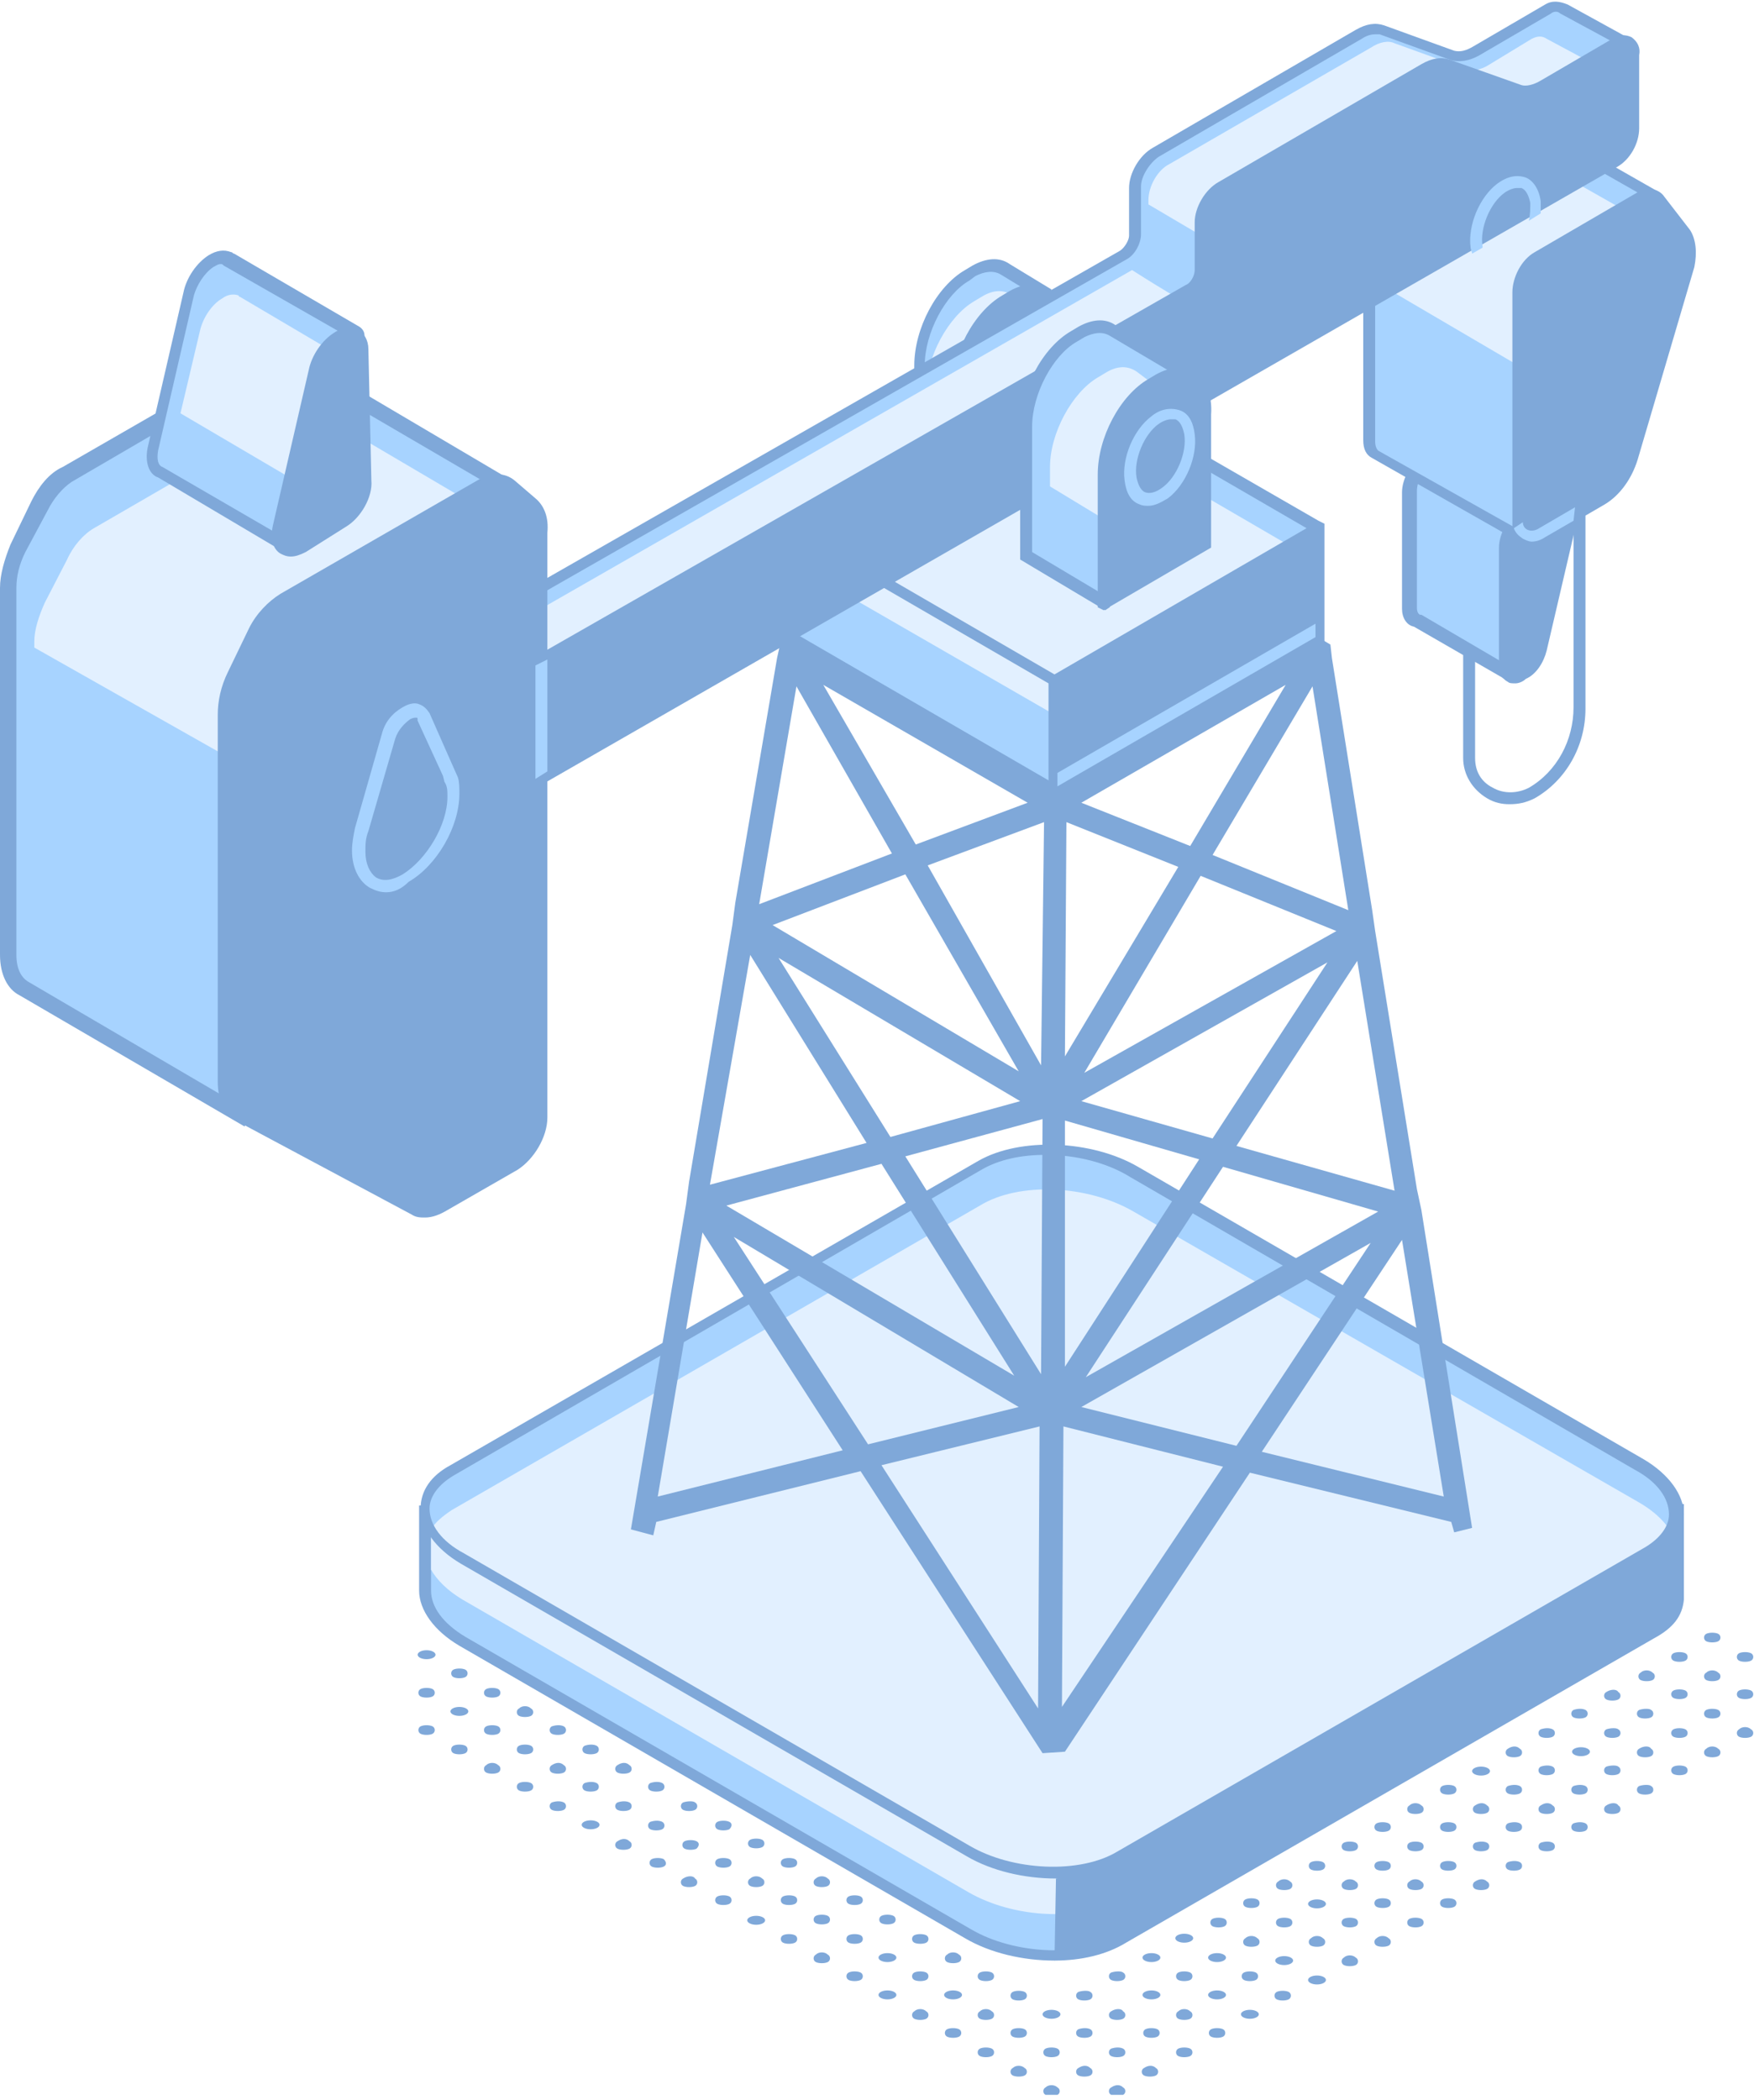 <svg width="300" height="359" viewBox="0 0 300 359" fill="none" xmlns="http://www.w3.org/2000/svg">
<g opacity="0.5" clip-path="url(#clip0_1_6411)">
<path d="M258.164 137.5C256.889 137.5 255.613 137.245 254.338 136.48C251.787 134.949 250.256 132.398 250.256 129.592V92.602H252.297V129.592C252.297 131.888 253.317 133.674 255.358 134.694C257.144 135.714 259.44 135.714 261.481 134.694C266.327 131.888 269.134 126.531 269.134 120.918V60.459H271.174V121.174C271.174 127.551 267.858 133.418 262.501 136.48C260.97 137.245 259.695 137.5 258.164 137.5Z" fill="#0052B4"/>
<path d="M267.857 85.204C267.857 84.949 267.857 84.439 267.601 84.439L252.04 75.51C251.53 75 250.765 75 249.744 75.765L244.387 78.827C242.601 79.847 241.326 82.398 241.326 84.439V104.337C241.326 105.612 241.836 106.378 242.601 106.633L257.652 115.306C257.908 115.561 258.418 115.306 258.673 114.796L267.857 85.204Z" fill="#50A8FF"/>
<path d="M257.653 116.072C257.398 116.072 257.143 116.072 256.888 115.816L241.837 107.143C240.561 106.888 239.796 105.612 239.796 104.082V84.184C239.796 81.888 241.327 79.082 243.367 77.806L248.725 74.745C250 73.98 251.276 73.98 252.041 74.745L267.602 83.674C268.367 84.184 268.622 84.949 268.367 85.714L258.929 115.051C258.673 115.561 258.418 115.816 257.908 116.072C258.163 116.072 257.908 116.072 257.653 116.072ZM251.02 76.02C250.765 76.02 250.255 76.276 250.255 76.276L244.898 79.337C243.367 80.102 242.347 82.398 242.347 83.929V103.827C242.347 104.082 242.347 104.847 242.857 105.102H243.112L257.908 113.776L267.092 84.949L251.786 76.02C251.276 76.276 251.02 76.02 251.02 76.02Z" fill="#0052B4"/>
<path d="M260.46 115.306C258.674 116.327 257.399 115.561 257.399 113.52V93.623C257.399 91.582 258.929 89.031 260.46 88.01L265.817 84.949C267.858 83.674 269.388 85.204 268.878 88.01L263.521 110.969C263.011 112.755 261.99 114.541 260.46 115.306Z" fill="#0052B4"/>
<path d="M259.184 116.837C258.673 116.837 258.163 116.837 257.908 116.582C256.888 116.071 256.378 115.051 256.378 113.52V93.623C256.378 91.326 257.908 88.52 259.949 87.245L265.306 84.184C266.582 83.418 267.857 83.418 268.878 84.184C269.898 84.949 270.408 86.48 269.898 88.265L264.541 111.225C264.031 113.265 262.755 115.306 260.969 116.071C260.459 116.582 259.694 116.837 259.184 116.837ZM267.347 85.714C267.092 85.714 266.837 85.714 266.327 85.969L260.969 89.031C259.439 89.796 258.418 92.092 258.418 93.623V113.52C258.418 114.031 258.673 114.541 258.929 114.796C259.184 115.051 259.694 114.796 260.204 114.541C261.48 113.776 262.5 112.245 262.755 110.969L268.112 88.01C268.367 86.99 268.112 86.225 267.857 85.969C267.602 85.714 267.347 85.714 267.347 85.714Z" fill="#0052B4"/>
<path d="M282.654 33.163L257.909 19.133C257.144 18.622 255.869 18.878 254.848 19.643L237.756 29.592C235.715 30.612 234.185 33.418 234.185 35.714V75.51C234.185 76.531 234.695 77.551 235.205 77.806L260.46 92.092L282.654 33.163Z" fill="#50A8FF"/>
<path d="M261.735 91.072C261.225 92.092 259.95 92.602 258.929 92.092L234.694 78.316C233.674 77.806 233.164 76.786 233.164 75.255V35.459C233.164 32.908 234.95 29.847 236.99 28.572L254.082 18.622C255.358 17.857 256.888 17.602 257.909 18.112L283.419 32.653L261.735 91.072ZM256.888 19.898C256.378 19.898 255.868 20.153 255.358 20.408L238.266 30.357C236.735 31.378 235.205 33.673 235.205 35.714V75.51C235.205 76.275 235.46 76.786 235.715 77.041L260.205 90.816L281.888 33.929L257.654 20.153C257.143 19.898 257.143 19.898 256.888 19.898Z" fill="#0052B4"/>
<path d="M274.491 71.174L285.97 40.561L261.225 26.531C260.46 26.02 259.185 26.276 258.164 27.041L241.072 36.99C239.032 38.01 237.501 40.816 237.501 43.112V49.49L274.491 71.174Z" fill="#C5E2FF"/>
<path d="M289.031 39.286L284.694 33.674C283.674 32.143 281.633 31.888 279.592 33.163L262.501 43.112C260.205 44.388 258.674 47.449 258.674 50V89.796C258.674 91.072 259.184 92.347 260.205 92.857C260.715 93.112 260.97 93.112 261.48 93.112C261.99 93.112 262.756 92.857 263.521 92.602L274.49 86.225C277.041 84.694 279.082 81.888 280.103 78.572L289.796 45.663C290.307 43.112 290.052 40.816 289.031 39.286Z" fill="#0052B4"/>
<path d="M269.388 86.735L263.265 90.306C262.5 90.816 261.735 90.816 261.224 90.561C260.714 90.306 260.459 89.796 260.459 89.286L258.929 90.306C259.184 91.071 259.694 91.582 260.459 92.092C260.969 92.347 261.48 92.602 261.99 92.602C262.755 92.602 263.52 92.347 264.286 91.837L269.133 89.031L269.388 86.735Z" fill="#50A8FF"/>
<path d="M286.735 273.214C286.735 272.959 286.735 272.704 286.735 272.194V258.163H270.153L193.878 214.286C185.969 209.694 174.235 209.184 167.602 213.265L89.286 258.418H72.704V271.429V271.939C72.704 275 74.745 278.061 79.082 280.612L165.561 330.612C173.469 335.204 185.204 335.714 191.837 331.633L282.143 279.592C285.204 277.806 286.48 275.765 286.735 273.214V272.704V273.214Z" fill="#50A8FF"/>
<path d="M180.357 335.204C174.999 335.204 169.387 333.929 165.05 331.378L78.571 281.378C74.234 278.827 71.683 275.255 71.683 271.939V271.429V257.398H89.03L167.091 212.245C173.979 208.163 186.479 208.673 194.387 213.265L270.663 257.143H288.01V272.194C288.01 272.449 288.01 272.959 288.01 273.214V273.469C287.755 276.276 286.224 278.316 282.908 280.102L192.601 332.143C189.285 334.184 184.948 335.204 180.357 335.204ZM73.724 259.439V271.429V271.939C73.724 274.745 75.765 277.551 79.591 279.847L166.071 329.847C173.469 334.184 184.948 334.694 191.326 330.867L281.632 278.827C284.183 277.296 285.459 275.765 285.714 273.725V272.959V272.704V259.694H269.897L193.367 215.561C185.969 211.225 174.489 210.714 168.112 214.541L89.54 259.949H73.724V259.439Z" fill="#0052B4"/>
<path d="M282.142 265.561L191.835 317.602C185.203 321.429 173.213 320.918 165.56 316.582L79.08 266.582C71.172 261.99 70.407 255.357 77.295 251.276L167.601 199.235C174.233 195.408 186.223 195.918 193.876 200.255L280.356 250.255C288.264 254.847 289.029 261.48 282.142 265.561Z" fill="#50A8FF"/>
<path d="M280.356 256.888L193.877 207.143C185.968 202.551 174.234 202.041 167.601 206.122L77.295 258.163C75.764 259.184 74.489 260.204 73.724 261.48V268.367C74.744 270.153 76.53 271.939 79.081 273.469L165.56 323.469C173.468 328.061 185.203 328.571 191.836 324.49L282.142 272.449C289.03 268.367 288.264 261.48 280.356 256.888Z" fill="#C5E2FF"/>
<path d="M180.611 321.173C175.254 321.173 169.642 319.898 165.305 317.347L78.825 267.347C74.489 264.796 71.938 261.224 71.938 257.908C71.938 254.847 73.723 252.296 77.04 250.51L167.346 198.469C174.489 194.388 186.733 194.898 194.642 199.49L281.121 249.49C285.458 252.041 288.009 255.612 288.009 258.929C288.009 261.99 286.223 264.541 282.907 266.327L192.601 318.367C189.285 320.408 184.948 321.173 180.611 321.173ZM178.825 197.449C174.744 197.449 170.917 198.214 167.856 200L77.55 252.296C74.999 253.827 73.468 255.867 73.468 257.908C73.468 260.714 75.509 263.52 79.335 265.561L165.815 315.561C173.213 319.898 184.693 320.408 191.07 316.582L281.376 264.541C283.927 263.01 285.458 260.969 285.458 258.929C285.458 256.122 283.417 253.316 279.591 251.276L193.366 201.276C189.285 198.724 183.927 197.449 178.825 197.449Z" fill="#0052B4"/>
<path d="M180.611 321.173L180.356 335.204L191.836 331.633L286.733 276.531L287.754 260.714L280.356 266.326L186.478 320.153L180.611 321.173Z" fill="#0052B4"/>
<path d="M251.785 261.225L243.112 206.888L242.347 203.317L235.204 159.184L234.694 155.612L227.806 112.5L227.551 110.204L225 108.674L180.357 82.908L135.969 108.674L133.418 110.204L132.908 112.5L125.765 154.337L125.255 158.163L117.857 202.041L117.347 205.868L107.908 261.48L111.734 262.5L112.245 260.204L147.194 251.531L178.316 299.745L182.143 299.49L213.775 251.786L248.214 260.204L248.724 261.99L251.785 261.225ZM246.938 255.868L215.816 248.214L239.796 211.99L246.938 255.868ZM174.234 240.561L148.469 246.939L125.51 211.48L174.234 240.561ZM124.234 206.123L150.765 198.98L173.469 235.204L124.234 206.123ZM154.847 197.704L178.316 191.327L178.061 234.949L154.847 197.704ZM154.847 149.49L174.234 183.163L132.143 158.163L154.847 149.49ZM129.847 154.592L136.224 117.347L152.551 145.919L129.847 154.592ZM228.571 159.184L185.459 183.419L205.357 149.745L228.571 159.184ZM207.398 146.174L224.489 117.347L230.612 155.612L207.398 146.174ZM227.04 164.541L207.398 194.643L184.949 188.266L227.04 164.541ZM182.143 180.612L182.398 140.561L201.53 148.214L182.143 180.612ZM178.061 182.143L158.673 147.959L178.571 140.561L178.061 182.143ZM174.489 188.266L152.296 194.388L133.163 163.776L174.489 188.266ZM182.143 191.582L205.102 198.214L182.143 233.674V191.582ZM209.183 199.49L235.714 207.143L185.714 235.459L209.183 199.49ZM234.438 212.5L211.479 247.194L184.949 240.561L234.438 212.5ZM238.52 203.572L211.479 195.919L232.143 164.286L238.52 203.572ZM203.571 144.643L184.949 137.245L219.898 117.092L203.571 144.643ZM180.357 87.755L221.428 111.48L180.357 135.204L139.285 111.48L180.357 87.755ZM175.765 137.245L156.632 144.388L140.816 117.092L175.765 137.245ZM128.316 163.265L148.214 195.408L121.428 202.551L128.316 163.265ZM112.5 255.868L120.153 210.714L144.132 247.959L112.5 255.868ZM150.765 250.51L177.806 243.878L177.551 292.092L150.765 250.51ZM181.632 291.837L181.887 243.878L209.183 250.766L181.632 291.837Z" fill="#0052B4"/>
<path d="M225.51 90.051L180.357 116.327L135.204 90.051L180.357 64.031L225.51 90.051Z" fill="#50A8FF"/>
<path d="M135.204 90.051V109.184L180.357 135.204V116.327L135.204 90.051Z" fill="#50A8FF"/>
<path d="M225.51 96.174L180.357 122.194L135.204 96.174L180.357 69.898L225.51 96.174Z" fill="#C5E2FF"/>
<path d="M225.51 89.031L180.357 63.01L135.203 89.031L134.183 89.541V90.816V109.694L179.336 135.714L180.357 136.225L181.377 135.714L226.53 109.694V90.816V89.541L225.51 89.031ZM180.357 65.306L223.469 90.306L180.357 115.306L137.244 90.306L180.357 65.306ZM179.336 133.418L136.224 108.418V91.837L179.336 116.837V133.418Z" fill="#0052B4"/>
<path d="M180.866 134.439V132.143L224.999 106.633V108.929L180.866 134.439Z" fill="#50A8FF"/>
<path d="M171.938 46.174C170.408 45.153 168.622 45.153 166.581 46.429L165.306 47.194C160.969 49.745 157.142 56.633 157.142 62.5V84.694L164.03 88.776L178.316 50L171.938 46.174Z" fill="#50A8FF"/>
<path d="M164.796 89.286L164.03 89.796L156.377 85.204V62.5C156.377 56.123 160.204 48.98 165.051 46.174L166.326 45.408C168.622 44.133 170.918 43.878 172.704 45.153L179.847 49.49L164.796 89.286ZM158.163 84.184L163.265 87.245L177.041 50.51L171.173 46.939C169.898 46.174 168.367 46.429 166.836 47.194L165.816 47.959C161.734 50.255 158.163 56.888 158.163 62.5V84.184Z" fill="#0052B4"/>
<path d="M166.836 68.112C166.836 61.99 170.408 54.847 175.254 52.041L173.214 50.51C171.683 49.49 169.897 49.49 167.857 50.765L166.581 51.531C162.244 54.082 158.418 60.969 158.418 66.837V70.153L166.836 75.255V68.112Z" fill="#C5E2FF"/>
<path d="M179.081 49.235C177.296 48.214 175 48.469 172.704 49.745L171.428 50.51C166.581 53.316 162.755 60.459 162.755 66.837V89.286L163.775 89.796L182.143 79.082V56.378C182.398 53.061 181.122 50.255 179.081 49.235Z" fill="#0052B4"/>
<path d="M277.807 7.908C278.062 7.653 278.062 7.143 277.807 7.143L267.348 1.531C266.837 1.021 265.817 1.021 264.797 1.531L252.552 8.418C251.021 9.439 249.49 9.694 248.215 9.184L236.225 4.847C235.205 4.337 233.674 4.592 232.143 5.612L197.45 25.765C195.409 26.786 193.878 29.592 193.878 31.888V40.051C193.878 41.327 192.858 42.857 191.837 43.623L80.868 107.143C79.082 108.163 77.552 110.714 77.552 113.01V125.51C77.552 126.786 78.062 127.806 79.082 127.806L89.286 133.418L93.623 126.276L158.164 83.418L264.797 21.939C266.582 20.919 268.113 18.367 268.113 16.072V13.521L277.807 7.908Z" fill="#50A8FF"/>
<path d="M89.541 134.949L78.571 128.827C77.296 128.572 76.531 127.296 76.531 125.51V113.01C76.531 110.459 78.316 107.653 80.357 106.378L191.582 42.857C192.347 42.347 193.112 41.072 193.112 40.306V32.143C193.112 29.592 194.898 26.531 197.194 25.255L231.888 5.102C233.673 4.082 235.204 3.827 236.735 4.337L248.724 8.674C249.745 8.929 250.765 8.674 252.041 7.908L264.286 0.765C265.561 8.08854e-05 266.837 0.255 268.112 0.765L278.316 6.378C278.827 6.633 279.082 7.143 279.082 7.653C279.082 8.163 278.827 8.674 278.316 8.929L269.133 14.031V16.072C269.133 18.622 267.347 21.429 265.306 22.704L158.929 84.184L94.388 127.041L89.541 134.949ZM235.204 5.867C234.439 5.867 233.673 6.123 232.908 6.633L198.214 26.786C196.684 27.806 195.153 30.102 195.153 31.888V40.051C195.153 41.582 194.133 43.623 192.602 44.388L81.377 107.908C79.847 108.929 78.571 110.969 78.571 112.755V125.255C78.571 125.51 78.571 126.531 79.337 126.531H79.592L89.031 131.633L93.112 125L157.653 82.143L264.286 20.408C265.816 19.388 267.092 17.347 267.092 15.561V12.5L276.276 7.398L266.837 2.296C266.327 1.786 265.561 2.041 265.306 2.296L253.061 9.439C251.275 10.459 249.49 10.714 247.959 10.204L235.969 5.867C235.714 5.867 235.459 5.867 235.204 5.867Z" fill="#0052B4"/>
<path d="M275 12.245L264.54 6.633C263.775 6.123 263.01 6.123 261.989 6.633L254.847 10.97C253.316 11.99 251.785 12.245 250.51 11.735L238.52 7.398C237.5 6.888 235.969 7.143 234.438 8.163L200 28.061C197.959 29.082 196.428 31.888 196.428 34.184V34.949L216.326 46.684C216.326 46.684 205.612 53.061 205.102 53.061C204.847 53.061 199.234 49.745 193.622 46.174L83.163 109.439C81.377 110.459 79.847 113.01 79.847 115.306V118.112L96.683 128.061L160.459 85.714L267.091 24.235C268.877 23.214 270.408 20.663 270.408 18.367V15.816L274.745 13.265C275.255 12.755 275.255 12.245 275 12.245Z" fill="#C5E2FF"/>
<path d="M279.082 6.378C278.062 5.867 276.786 5.867 275.766 6.633L263.521 13.776C262.246 14.541 260.97 14.796 260.205 14.541L247.96 10.204C246.429 9.694 244.899 9.949 243.113 10.97L208.419 31.123C206.123 32.398 204.337 35.459 204.337 38.01V46.174C204.337 47.194 203.572 48.469 202.807 48.725L91.582 112.245C89.286 113.521 87.756 116.327 87.756 118.878V131.378C87.756 132.653 88.266 133.929 89.286 134.439C89.796 134.694 90.052 134.694 90.562 134.694C91.327 134.694 91.837 134.439 92.603 134.184L276.531 28.572C278.827 27.296 280.358 24.49 280.358 21.939V9.439C280.613 8.163 280.103 7.143 279.082 6.378Z" fill="#0052B4"/>
<path d="M263.52 36.48C263.52 35.714 263.52 34.949 263.52 34.439C263.265 32.398 262.245 30.867 260.969 30.357C259.439 29.847 257.908 30.102 256.122 31.378C253.061 33.673 251.02 38.52 251.531 42.347C251.531 42.602 251.786 43.112 251.786 43.367L253.571 42.347V42.092C253.061 39.031 254.847 34.694 257.398 32.908C258.163 32.398 258.929 32.143 259.439 32.143C259.694 32.143 259.949 32.143 260.204 32.143C260.969 32.398 261.48 33.418 261.735 34.694C261.735 35.714 261.735 36.735 261.48 37.755L263.52 36.48Z" fill="#50A8FF"/>
<path d="M190.307 56.378C188.777 55.357 186.991 55.357 184.95 56.633L183.675 57.398C179.338 59.949 175.511 66.837 175.511 72.704V94.898L189.032 103.061L203.318 64.286L190.307 56.378Z" fill="#50A8FF"/>
<path d="M189.797 103.827L189.031 104.337L174.49 95.663V72.959C174.49 66.582 178.317 59.439 183.164 56.633L184.439 55.867C186.735 54.592 189.031 54.337 190.817 55.612L204.848 63.776L189.797 103.827ZM176.531 94.388L188.521 101.531L202.297 64.796L189.797 57.398C188.521 56.633 186.99 56.888 185.46 57.653L184.184 58.418C180.103 60.714 176.531 67.347 176.531 72.959V94.388Z" fill="#0052B4"/>
<path d="M188.011 81.122C188.011 75 191.582 67.857 196.429 65.051L194.388 63.52C192.858 62.5 191.072 62.5 189.031 63.776L187.756 64.541C183.419 67.092 179.592 73.98 179.592 79.847V83.163L188.011 88.265V81.122Z" fill="#C5E2FF"/>
<path d="M204.083 63.52C202.297 62.5 200.001 62.755 197.705 64.031L196.429 64.796C191.583 67.602 187.756 74.745 187.756 81.123V103.827L188.776 104.337L207.144 93.623V70.918C207.399 67.347 206.123 64.796 204.083 63.52Z" fill="#0052B4"/>
<path d="M196.43 86.48C195.92 86.48 195.409 86.48 194.899 86.225C193.369 85.714 192.603 84.184 192.348 82.143C191.838 78.316 193.879 73.469 196.94 71.174C198.471 69.898 200.256 69.643 201.787 70.153C203.317 70.663 204.083 72.194 204.338 74.235C204.848 78.061 202.807 82.908 199.746 85.204C198.471 85.969 197.45 86.48 196.43 86.48ZM200.256 71.684C199.746 71.684 198.981 71.939 198.215 72.449C195.664 74.235 193.879 78.571 194.389 81.633C194.644 82.908 195.154 83.929 195.92 84.184C196.685 84.439 197.705 84.184 198.726 83.418C201.277 81.633 203.062 77.296 202.552 74.235C202.297 72.959 201.787 71.939 201.022 71.684C200.766 71.684 200.511 71.684 200.256 71.684Z" fill="#50A8FF"/>
<path d="M85.969 82.653L49.999 61.48C48.979 60.459 47.193 60.459 45.407 61.48L11.479 81.123C9.693 82.143 7.908 84.184 6.887 86.48L3.316 93.878C2.295 96.174 1.53 98.469 1.53 100.51V163.265C1.53 166.072 2.55 168.112 4.336 169.133L41.326 190.816L45.663 180.357L51.02 177.296C53.571 175.765 55.612 172.449 55.612 169.388V156.378L85.969 82.653Z" fill="#50A8FF"/>
<path d="M41.837 192.602L3.316 170.153C1.276 169.133 0 166.582 0 163.265V100.51C0 98.214 0.765 95.663 1.786 93.112L5.357 85.714C6.633 83.163 8.418 80.867 10.714 79.847L44.388 60.459C46.684 59.184 48.98 59.184 50.765 60.459L87.5 82.143L56.633 156.633V169.388C56.633 172.704 54.337 176.786 51.531 178.316L46.429 181.123L41.837 192.602ZM47.959 62.245C47.194 62.245 46.429 62.5 45.918 62.755L12.245 82.398C10.714 83.418 9.184 85.204 8.163 87.245L4.337 94.388C3.316 96.429 2.806 98.469 2.806 100.51V163.265C2.806 165.561 3.571 167.092 4.847 167.857L40.561 188.776L44.388 179.337L50.255 176.021C52.296 174.745 54.082 171.684 54.082 169.388V155.867L84.184 83.163L49.235 62.755C48.724 62.245 48.469 62.245 47.959 62.245Z" fill="#0052B4"/>
<path d="M68.112 145.918L90.561 91.837L54.592 70.663C53.571 69.643 51.785 69.643 50 70.663L16.071 90.306C14.285 91.327 12.5 93.367 11.479 95.663L7.653 103.061C6.632 105.357 5.867 107.653 5.867 109.694V110.714L68.112 145.918Z" fill="#C5E2FF"/>
<path d="M91.581 85.204L88.01 82.143C86.479 80.868 84.183 80.612 81.632 82.143L47.959 101.531C45.918 102.806 43.877 104.847 42.601 107.398L39.03 114.796C37.755 117.347 37.244 119.898 37.244 122.194V184.949C37.244 188.265 38.52 190.816 40.816 191.837L70.408 207.653C71.173 208.163 71.938 208.163 72.704 208.163C73.979 208.163 75.254 207.653 76.53 206.888L88.52 200C91.326 198.214 93.622 194.388 93.622 191.072V91.072C93.877 88.52 93.112 86.48 91.581 85.204Z" fill="#0052B4"/>
<path d="M93.623 131.888L91.582 133.163V113.776L93.623 112.755V131.888Z" fill="#50A8FF"/>
<path d="M66.071 152.551C65.05 152.551 64.285 152.296 63.265 151.786C61.479 150.765 60.203 148.47 60.203 145.408C60.203 144.133 60.459 142.857 60.714 141.582L65.305 125.51C65.816 123.47 67.091 121.939 68.877 120.918C70.153 120.153 71.173 120.153 71.683 120.408C72.448 120.663 72.959 121.174 73.469 121.939L77.295 130.612L78.316 132.908C78.571 133.674 78.571 134.694 78.571 135.714C78.571 141.327 74.744 147.959 69.897 150.765C68.622 152.041 67.346 152.551 66.071 152.551ZM71.173 122.704C70.918 122.704 70.663 122.704 70.153 122.959C69.132 123.725 68.112 124.745 67.602 126.276L63.01 142.092C62.499 143.367 62.499 144.388 62.499 145.663C62.499 147.704 63.265 149.235 64.285 150C65.561 150.765 67.091 150.51 68.877 149.49C72.959 146.939 76.53 141.072 76.53 136.225C76.53 135.204 76.53 134.439 76.02 133.674L75.765 132.653L71.428 123.214C71.428 122.704 71.428 122.704 71.173 122.704Z" fill="#50A8FF"/>
<path d="M60.713 57.908C60.713 57.653 60.713 57.143 60.458 57.143L39.03 44.643C39.03 44.643 38.775 44.643 38.775 44.388C38.009 44.133 36.989 44.133 35.968 44.898C34.183 45.918 32.652 48.214 32.142 50.51L26.02 77.041C25.509 79.082 26.275 80.612 27.295 81.123L47.958 93.367C48.468 93.623 48.979 93.367 48.979 92.857L60.713 57.908Z" fill="#50A8FF"/>
<path d="M48.469 94.133C48.214 94.133 47.959 94.133 47.703 93.878L27.04 81.633C25.51 81.123 24.744 79.082 25.255 76.531L31.377 50C31.887 47.449 33.673 44.898 35.714 43.623C36.989 42.857 38.265 42.602 39.54 43.112C39.795 43.112 39.795 43.367 40.05 43.367L61.479 55.867C62.244 56.378 62.499 57.143 62.244 57.908L50.765 92.602C50.51 93.112 50.255 93.623 49.744 93.623C48.724 94.133 48.469 94.133 48.469 94.133ZM37.755 45.153C37.244 45.153 36.989 45.408 36.479 45.663C34.948 46.684 33.673 48.725 33.163 50.51L27.04 77.041C26.785 78.572 27.04 79.592 27.805 79.847L48.469 91.837L59.693 57.653L38.265 45.408C38.01 45.153 38.01 45.153 37.755 45.153Z" fill="#0052B4"/>
<path d="M41.071 50.765C41.071 50.765 40.816 50.765 40.816 50.51C40.05 50.255 39.03 50.255 38.01 51.02C36.224 52.041 34.693 54.337 34.183 56.633L30.867 70.663L55.612 85.204L62.499 64.031C62.499 63.776 62.499 63.265 62.244 63.265L41.071 50.765Z" fill="#C5E2FF"/>
<path d="M63.009 59.694C63.009 58.163 62.244 56.888 61.223 56.378C60.203 55.867 58.672 55.867 57.142 56.888C55.101 58.163 53.315 60.715 52.805 63.266L46.683 89.796C46.172 92.092 46.683 93.878 47.958 94.643C48.468 94.898 48.978 95.153 49.744 95.153C50.509 95.153 51.274 94.898 52.295 94.388L59.183 90.051C61.734 88.521 63.774 84.949 63.519 82.143L63.009 59.694Z" fill="#0052B4"/>
<path d="M225.255 339.286C226.101 339.286 226.786 338.943 226.786 338.52C226.786 338.098 226.101 337.755 225.255 337.755C224.41 337.755 223.725 338.098 223.725 338.52C223.725 338.943 224.41 339.286 225.255 339.286Z" fill="#0052B4"/>
<path d="M219.643 335.97C220.488 335.97 221.173 335.627 221.173 335.204C221.173 334.782 220.488 334.439 219.643 334.439C218.798 334.439 218.112 334.782 218.112 335.204C218.112 335.627 218.798 335.97 219.643 335.97Z" fill="#0052B4"/>
<path d="M213.01 331.378C212.499 331.633 212.499 332.398 213.01 332.653C213.52 332.908 214.54 332.908 215.05 332.653C215.561 332.398 215.561 331.633 215.05 331.378C214.54 330.867 213.52 330.867 213.01 331.378Z" fill="#0052B4"/>
<path d="M207.399 328.061C206.888 328.316 206.888 329.082 207.399 329.337C207.909 329.592 208.929 329.592 209.439 329.337C209.95 329.082 209.95 328.316 209.439 328.061C208.929 327.806 207.909 327.806 207.399 328.061Z" fill="#0052B4"/>
<path d="M229.847 334.694C229.337 334.949 229.337 335.714 229.847 335.97C230.357 336.225 231.378 336.225 231.888 335.97C232.398 335.714 232.398 334.949 231.888 334.694C231.378 334.184 230.357 334.184 229.847 334.694Z" fill="#0052B4"/>
<path d="M224.235 331.378C223.724 331.633 223.724 332.398 224.235 332.653C224.745 332.908 225.765 332.908 226.276 332.653C226.786 332.398 226.786 331.633 226.276 331.378C225.765 330.867 224.745 330.867 224.235 331.378Z" fill="#0052B4"/>
<path d="M218.622 328.061C218.112 328.316 218.112 329.082 218.622 329.337C219.132 329.592 220.153 329.592 220.663 329.337C221.173 329.082 221.173 328.316 220.663 328.061C220.153 327.806 219.132 327.806 218.622 328.061Z" fill="#0052B4"/>
<path d="M213.01 324.745C212.499 325 212.499 325.766 213.01 326.021C213.52 326.276 214.54 326.276 215.05 326.021C215.561 325.766 215.561 325 215.05 324.745C214.54 324.49 213.52 324.49 213.01 324.745Z" fill="#0052B4"/>
<path d="M235.46 331.378C234.95 331.633 234.95 332.398 235.46 332.653C235.97 332.908 236.99 332.908 237.501 332.653C238.011 332.398 238.011 331.633 237.501 331.378C236.99 330.867 235.97 330.867 235.46 331.378Z" fill="#0052B4"/>
<path d="M229.847 328.061C229.337 328.316 229.337 329.082 229.847 329.337C230.357 329.592 231.378 329.592 231.888 329.337C232.398 329.082 232.398 328.316 231.888 328.061C231.378 327.806 230.357 327.806 229.847 328.061Z" fill="#0052B4"/>
<path d="M225.255 326.276C226.101 326.276 226.786 325.933 226.786 325.51C226.786 325.088 226.101 324.745 225.255 324.745C224.41 324.745 223.725 325.088 223.725 325.51C223.725 325.933 224.41 326.276 225.255 326.276Z" fill="#0052B4"/>
<path d="M218.622 321.684C218.112 321.939 218.112 322.704 218.622 322.959C219.132 323.214 220.153 323.214 220.663 322.959C221.173 322.704 221.173 321.939 220.663 321.684C220.153 321.174 219.132 321.174 218.622 321.684Z" fill="#0052B4"/>
<path d="M241.071 328.061C240.561 328.316 240.561 329.082 241.071 329.337C241.581 329.592 242.601 329.592 243.112 329.337C243.622 329.082 243.622 328.316 243.112 328.061C242.601 327.806 241.581 327.806 241.071 328.061Z" fill="#0052B4"/>
<path d="M235.46 324.745C234.95 325 234.95 325.766 235.46 326.021C235.97 326.276 236.99 326.276 237.501 326.021C238.011 325.766 238.011 325 237.501 324.745C236.99 324.49 235.97 324.49 235.46 324.745Z" fill="#0052B4"/>
<path d="M229.847 321.684C229.337 321.939 229.337 322.704 229.847 322.959C230.357 323.214 231.378 323.214 231.888 322.959C232.398 322.704 232.398 321.939 231.888 321.684C231.378 321.174 230.357 321.174 229.847 321.684Z" fill="#0052B4"/>
<path d="M224.235 318.368C223.724 318.623 223.724 319.388 224.235 319.643C224.745 319.898 225.765 319.898 226.276 319.643C226.786 319.388 226.786 318.623 226.276 318.368C225.765 318.112 224.745 318.112 224.235 318.368Z" fill="#0052B4"/>
<path d="M246.683 324.745C246.173 325 246.173 325.766 246.683 326.021C247.194 326.276 248.214 326.276 248.724 326.021C249.234 325.766 249.234 325 248.724 324.745C248.214 324.49 247.194 324.49 246.683 324.745Z" fill="#0052B4"/>
<path d="M241.071 321.684C240.561 321.939 240.561 322.704 241.071 322.959C241.581 323.214 242.601 323.214 243.112 322.959C243.622 322.704 243.622 321.939 243.112 321.684C242.601 321.174 241.581 321.174 241.071 321.684Z" fill="#0052B4"/>
<path d="M235.46 318.368C234.95 318.623 234.95 319.388 235.46 319.643C235.97 319.898 236.99 319.898 237.501 319.643C238.011 319.388 238.011 318.623 237.501 318.368C236.99 318.112 235.97 318.112 235.46 318.368Z" fill="#0052B4"/>
<path d="M229.847 315.051C229.337 315.306 229.337 316.072 229.847 316.327C230.357 316.582 231.378 316.582 231.888 316.327C232.398 316.072 232.398 315.306 231.888 315.051C231.378 314.796 230.357 314.796 229.847 315.051Z" fill="#0052B4"/>
<path d="M252.296 321.684C251.786 321.939 251.786 322.704 252.296 322.959C252.806 323.214 253.827 323.214 254.337 322.959C254.847 322.704 254.847 321.939 254.337 321.684C253.827 321.174 253.061 321.174 252.296 321.684Z" fill="#0052B4"/>
<path d="M246.683 318.368C246.173 318.623 246.173 319.388 246.683 319.643C247.194 319.898 248.214 319.898 248.724 319.643C249.234 319.388 249.234 318.623 248.724 318.368C248.214 318.112 247.194 318.112 246.683 318.368Z" fill="#0052B4"/>
<path d="M241.071 315.051C240.561 315.306 240.561 316.072 241.071 316.327C241.581 316.582 242.601 316.582 243.112 316.327C243.622 316.072 243.622 315.306 243.112 315.051C242.601 314.796 241.581 314.796 241.071 315.051Z" fill="#0052B4"/>
<path d="M235.46 311.735C234.95 311.99 234.95 312.755 235.46 313.01C235.97 313.265 236.99 313.265 237.501 313.01C238.011 312.755 238.011 311.99 237.501 311.735C236.99 311.48 235.97 311.48 235.46 311.735Z" fill="#0052B4"/>
<path d="M257.908 318.368C257.398 318.623 257.398 319.388 257.908 319.643C258.419 319.898 259.439 319.898 259.949 319.643C260.459 319.388 260.459 318.623 259.949 318.368C259.439 318.112 258.674 318.112 257.908 318.368Z" fill="#0052B4"/>
<path d="M252.296 315.051C251.786 315.306 251.786 316.072 252.296 316.327C252.806 316.582 253.827 316.582 254.337 316.327C254.847 316.072 254.847 315.306 254.337 315.051C253.827 314.796 253.061 314.796 252.296 315.051Z" fill="#0052B4"/>
<path d="M246.683 311.735C246.173 311.99 246.173 312.755 246.683 313.01C247.194 313.265 248.214 313.265 248.724 313.01C249.234 312.755 249.234 311.99 248.724 311.735C248.214 311.48 247.194 311.48 246.683 311.735Z" fill="#0052B4"/>
<path d="M241.071 308.674C240.561 308.929 240.561 309.694 241.071 309.949C241.581 310.204 242.601 310.204 243.112 309.949C243.622 309.694 243.622 308.929 243.112 308.674C242.601 308.163 241.581 308.163 241.071 308.674Z" fill="#0052B4"/>
<path d="M263.521 315.051C263.011 315.306 263.011 316.072 263.521 316.327C264.031 316.582 265.052 316.582 265.562 316.327C266.072 316.072 266.072 315.306 265.562 315.051C265.052 314.796 264.286 314.796 263.521 315.051Z" fill="#0052B4"/>
<path d="M257.908 311.735C257.398 311.99 257.398 312.755 257.908 313.01C258.419 313.265 259.439 313.265 259.949 313.01C260.459 312.755 260.459 311.99 259.949 311.735C259.439 311.48 258.674 311.48 257.908 311.735Z" fill="#0052B4"/>
<path d="M252.296 308.674C251.786 308.929 251.786 309.694 252.296 309.949C252.806 310.204 253.827 310.204 254.337 309.949C254.847 309.694 254.847 308.929 254.337 308.674C253.827 308.163 253.061 308.163 252.296 308.674Z" fill="#0052B4"/>
<path d="M246.683 305.357C246.173 305.612 246.173 306.378 246.683 306.633C247.194 306.888 248.214 306.888 248.724 306.633C249.234 306.378 249.234 305.612 248.724 305.357C248.214 305.102 247.194 305.102 246.683 305.357Z" fill="#0052B4"/>
<path d="M269.132 311.735C268.622 311.99 268.622 312.755 269.132 313.01C269.642 313.265 270.663 313.265 271.173 313.01C271.683 312.755 271.683 311.99 271.173 311.735C270.663 311.48 269.897 311.48 269.132 311.735Z" fill="#0052B4"/>
<path d="M263.521 308.674C263.011 308.929 263.011 309.694 263.521 309.949C264.031 310.204 265.052 310.204 265.562 309.949C266.072 309.694 266.072 308.929 265.562 308.674C265.052 308.163 264.286 308.163 263.521 308.674Z" fill="#0052B4"/>
<path d="M257.908 305.357C257.398 305.612 257.398 306.378 257.908 306.633C258.419 306.888 259.439 306.888 259.949 306.633C260.459 306.378 260.459 305.612 259.949 305.357C259.439 305.102 258.674 305.102 257.908 305.357Z" fill="#0052B4"/>
<path d="M253.317 303.572C254.162 303.572 254.847 303.229 254.847 302.806C254.847 302.384 254.162 302.041 253.317 302.041C252.471 302.041 251.786 302.384 251.786 302.806C251.786 303.229 252.471 303.572 253.317 303.572Z" fill="#0052B4"/>
<path d="M274.745 308.674C274.234 308.929 274.234 309.694 274.745 309.949C275.255 310.204 276.275 310.204 276.785 309.949C277.296 309.694 277.296 308.929 276.785 308.674C276.53 308.163 275.51 308.163 274.745 308.674Z" fill="#0052B4"/>
<path d="M269.132 305.357C268.622 305.612 268.622 306.378 269.132 306.633C269.642 306.888 270.663 306.888 271.173 306.633C271.683 306.378 271.683 305.612 271.173 305.357C270.663 305.102 269.897 305.102 269.132 305.357Z" fill="#0052B4"/>
<path d="M263.521 302.041C263.011 302.296 263.011 303.061 263.521 303.316C264.031 303.572 265.052 303.572 265.562 303.316C266.072 303.061 266.072 302.296 265.562 302.041C265.052 301.786 264.286 301.786 263.521 302.041Z" fill="#0052B4"/>
<path d="M257.908 298.98C257.398 299.235 257.398 300 257.908 300.255C258.419 300.51 259.439 300.51 259.949 300.255C260.459 300 260.459 299.235 259.949 298.98C259.439 298.469 258.674 298.469 257.908 298.98Z" fill="#0052B4"/>
<path d="M280.357 305.357C279.847 305.612 279.847 306.378 280.357 306.633C280.867 306.888 281.888 306.888 282.398 306.633C282.908 306.378 282.908 305.612 282.398 305.357C282.143 305.102 281.122 305.102 280.357 305.357Z" fill="#0052B4"/>
<path d="M274.745 302.041C274.234 302.296 274.234 303.061 274.745 303.316C275.255 303.572 276.275 303.572 276.785 303.316C277.296 303.061 277.296 302.296 276.785 302.041C276.53 301.786 275.51 301.786 274.745 302.041Z" fill="#0052B4"/>
<path d="M270.409 300.255C271.254 300.255 271.939 299.913 271.939 299.49C271.939 299.067 271.254 298.725 270.409 298.725C269.563 298.725 268.878 299.067 268.878 299.49C268.878 299.913 269.563 300.255 270.409 300.255Z" fill="#0052B4"/>
<path d="M263.521 295.663C263.011 295.919 263.011 296.684 263.521 296.939C264.031 297.194 265.052 297.194 265.562 296.939C266.072 296.684 266.072 295.919 265.562 295.663C265.052 295.408 264.286 295.408 263.521 295.663Z" fill="#0052B4"/>
<path d="M286.224 302.041C285.714 302.296 285.714 303.061 286.224 303.316C286.734 303.572 287.755 303.572 288.265 303.316C288.775 303.061 288.775 302.296 288.265 302.041C287.755 301.786 286.734 301.786 286.224 302.041Z" fill="#0052B4"/>
<path d="M280.357 298.98C279.847 299.235 279.847 300 280.357 300.255C280.867 300.51 281.888 300.51 282.398 300.255C282.908 300 282.908 299.235 282.398 298.98C282.143 298.469 281.122 298.469 280.357 298.98Z" fill="#0052B4"/>
<path d="M274.745 295.663C274.234 295.919 274.234 296.684 274.745 296.939C275.255 297.194 276.275 297.194 276.785 296.939C277.296 296.684 277.296 295.919 276.785 295.663C276.53 295.408 275.51 295.408 274.745 295.663Z" fill="#0052B4"/>
<path d="M269.132 292.347C268.622 292.602 268.622 293.367 269.132 293.623C269.642 293.878 270.663 293.878 271.173 293.623C271.683 293.367 271.683 292.602 271.173 292.347C270.663 292.092 269.897 292.092 269.132 292.347Z" fill="#0052B4"/>
<path d="M291.837 298.98C291.327 299.235 291.327 300 291.837 300.255C292.347 300.51 293.367 300.51 293.878 300.255C294.388 300 294.388 299.235 293.878 298.98C293.367 298.469 292.347 298.469 291.837 298.98Z" fill="#0052B4"/>
<path d="M286.224 295.663C285.714 295.919 285.714 296.684 286.224 296.939C286.734 297.194 287.755 297.194 288.265 296.939C288.775 296.684 288.775 295.919 288.265 295.663C287.755 295.408 286.734 295.408 286.224 295.663Z" fill="#0052B4"/>
<path d="M280.357 292.347C279.847 292.602 279.847 293.367 280.357 293.623C280.867 293.878 281.888 293.878 282.398 293.623C282.908 293.367 282.908 292.602 282.398 292.347C282.143 292.092 281.122 292.092 280.357 292.347Z" fill="#0052B4"/>
<path d="M274.745 289.286C274.234 289.541 274.234 290.306 274.745 290.561C275.255 290.816 276.275 290.816 276.785 290.561C277.296 290.306 277.296 289.541 276.785 289.286C276.53 288.776 275.51 288.776 274.745 289.286Z" fill="#0052B4"/>
<path d="M297.449 295.663C296.939 295.918 296.939 296.684 297.449 296.939C297.96 297.194 298.98 297.194 299.49 296.939C300 296.684 300 295.918 299.49 295.663C298.98 295.153 297.96 295.153 297.449 295.663Z" fill="#0052B4"/>
<path d="M291.837 292.347C291.327 292.602 291.327 293.367 291.837 293.623C292.347 293.878 293.367 293.878 293.878 293.623C294.388 293.367 294.388 292.602 293.878 292.347C293.367 292.092 292.347 292.092 291.837 292.347Z" fill="#0052B4"/>
<path d="M286.224 289.031C285.714 289.286 285.714 290.051 286.224 290.306C286.734 290.561 287.755 290.561 288.265 290.306C288.775 290.051 288.775 289.286 288.265 289.031C287.755 288.776 286.734 288.776 286.224 289.031Z" fill="#0052B4"/>
<path d="M280.612 285.97C280.101 286.225 280.101 286.99 280.612 287.245C281.122 287.5 282.142 287.5 282.652 287.245C283.163 286.99 283.163 286.225 282.652 285.97C282.142 285.459 281.122 285.459 280.612 285.97Z" fill="#0052B4"/>
<path d="M297.449 289.031C296.939 289.286 296.939 290.051 297.449 290.306C297.96 290.561 298.98 290.561 299.49 290.306C300 290.051 300 289.286 299.49 289.031C298.98 288.776 297.96 288.776 297.449 289.031Z" fill="#0052B4"/>
<path d="M291.837 285.97C291.327 286.225 291.327 286.99 291.837 287.245C292.347 287.5 293.367 287.5 293.878 287.245C294.388 286.99 294.388 286.225 293.878 285.97C293.367 285.459 292.347 285.459 291.837 285.97Z" fill="#0052B4"/>
<path d="M286.224 282.653C285.714 282.908 285.714 283.674 286.224 283.929C286.734 284.184 287.755 284.184 288.265 283.929C288.775 283.674 288.775 282.908 288.265 282.653C287.755 282.398 286.734 282.398 286.224 282.653Z" fill="#0052B4"/>
<path d="M297.449 282.653C296.939 282.908 296.939 283.674 297.449 283.929C297.96 284.184 298.98 284.184 299.49 283.929C300 283.674 300 282.908 299.49 282.653C298.98 282.398 297.96 282.398 297.449 282.653Z" fill="#0052B4"/>
<path d="M291.837 279.337C291.327 279.592 291.327 280.357 291.837 280.612C292.347 280.867 293.367 280.867 293.878 280.612C294.388 280.357 294.388 279.592 293.878 279.337C293.367 279.082 292.347 279.082 291.837 279.337Z" fill="#0052B4"/>
<path d="M178.827 356.888C178.317 357.143 178.317 357.908 178.827 358.163C179.337 358.418 180.357 358.418 180.868 358.163C181.378 357.908 181.378 357.143 180.868 356.888C180.357 356.378 179.337 356.378 178.827 356.888Z" fill="#0052B4"/>
<path d="M173.214 353.572C172.704 353.827 172.704 354.592 173.214 354.847C173.725 355.102 174.745 355.102 175.255 354.847C175.765 354.592 175.765 353.827 175.255 353.572C174.745 353.061 173.725 353.061 173.214 353.572Z" fill="#0052B4"/>
<path d="M167.602 350.255C167.092 350.51 167.092 351.276 167.602 351.531C168.112 351.786 169.132 351.786 169.643 351.531C170.153 351.276 170.153 350.51 169.643 350.255C169.132 350 168.112 350 167.602 350.255Z" fill="#0052B4"/>
<path d="M161.989 346.939C161.479 347.194 161.479 347.959 161.989 348.214C162.499 348.47 163.52 348.47 164.03 348.214C164.54 347.959 164.54 347.194 164.03 346.939C163.52 346.684 162.499 346.684 161.989 346.939Z" fill="#0052B4"/>
<path d="M156.378 343.878C155.868 344.133 155.868 344.898 156.378 345.153C156.888 345.408 157.909 345.408 158.419 345.153C158.929 344.898 158.929 344.133 158.419 343.878C157.909 343.367 156.888 343.367 156.378 343.878Z" fill="#0052B4"/>
<path d="M151.786 341.837C152.632 341.837 153.317 341.494 153.317 341.072C153.317 340.649 152.632 340.306 151.786 340.306C150.941 340.306 150.256 340.649 150.256 341.072C150.256 341.494 150.941 341.837 151.786 341.837Z" fill="#0052B4"/>
<path d="M145.153 337.245C144.643 337.5 144.643 338.265 145.153 338.52C145.663 338.776 146.684 338.776 147.194 338.52C147.704 338.265 147.704 337.5 147.194 337.245C146.684 336.99 145.663 336.99 145.153 337.245Z" fill="#0052B4"/>
<path d="M139.541 334.184C139.03 334.439 139.03 335.204 139.541 335.459C140.051 335.714 141.071 335.714 141.581 335.459C142.092 335.204 142.092 334.439 141.581 334.184C141.071 333.674 140.051 333.674 139.541 334.184Z" fill="#0052B4"/>
<path d="M133.928 330.867C133.418 331.122 133.418 331.888 133.928 332.143C134.438 332.398 135.459 332.398 135.969 332.143C136.479 331.888 136.479 331.122 135.969 330.867C135.459 330.612 134.438 330.612 133.928 330.867Z" fill="#0052B4"/>
<path d="M129.336 329.082C130.181 329.082 130.867 328.739 130.867 328.316C130.867 327.894 130.181 327.551 129.336 327.551C128.491 327.551 127.806 327.894 127.806 328.316C127.806 328.739 128.491 329.082 129.336 329.082Z" fill="#0052B4"/>
<path d="M122.704 324.235C122.194 324.49 122.194 325.255 122.704 325.51C123.215 325.765 124.235 325.765 124.745 325.51C125.255 325.255 125.255 324.49 124.745 324.235C124.235 323.98 123.215 323.98 122.704 324.235Z" fill="#0052B4"/>
<path d="M116.837 321.173C116.327 321.429 116.327 322.194 116.837 322.449C117.348 322.704 118.368 322.704 118.878 322.449C119.388 322.194 119.388 321.429 118.878 321.173C118.623 320.663 117.603 320.663 116.837 321.173Z" fill="#0052B4"/>
<path d="M190.05 356.888C189.54 357.143 189.54 357.908 190.05 358.163C190.561 358.418 191.581 358.418 192.091 358.163C192.601 357.908 192.601 357.143 192.091 356.888C191.581 356.378 190.816 356.378 190.05 356.888Z" fill="#0052B4"/>
<path d="M184.439 353.572C183.929 353.827 183.929 354.592 184.439 354.847C184.95 355.102 185.97 355.102 186.48 354.847C186.99 354.592 186.99 353.827 186.48 353.572C185.97 353.061 185.205 353.061 184.439 353.572Z" fill="#0052B4"/>
<path d="M178.827 350.255C178.317 350.51 178.317 351.276 178.827 351.531C179.337 351.786 180.357 351.786 180.868 351.531C181.378 351.276 181.378 350.51 180.868 350.255C180.357 350 179.337 350 178.827 350.255Z" fill="#0052B4"/>
<path d="M173.214 346.939C172.704 347.194 172.704 347.959 173.214 348.214C173.725 348.47 174.745 348.47 175.255 348.214C175.765 347.959 175.765 347.194 175.255 346.939C174.745 346.684 173.725 346.684 173.214 346.939Z" fill="#0052B4"/>
<path d="M167.602 343.878C167.092 344.133 167.092 344.898 167.602 345.153C168.112 345.408 169.132 345.408 169.643 345.153C170.153 344.898 170.153 344.133 169.643 343.878C169.132 343.367 168.112 343.367 167.602 343.878Z" fill="#0052B4"/>
<path d="M163.01 341.837C163.855 341.837 164.541 341.494 164.541 341.072C164.541 340.649 163.855 340.306 163.01 340.306C162.165 340.306 161.479 340.649 161.479 341.072C161.479 341.494 162.165 341.837 163.01 341.837Z" fill="#0052B4"/>
<path d="M156.378 337.245C155.868 337.5 155.868 338.265 156.378 338.52C156.888 338.776 157.909 338.776 158.419 338.52C158.929 338.265 158.929 337.5 158.419 337.245C157.909 336.99 156.888 336.99 156.378 337.245Z" fill="#0052B4"/>
<path d="M151.786 335.459C152.632 335.459 153.317 335.117 153.317 334.694C153.317 334.271 152.632 333.929 151.786 333.929C150.941 333.929 150.256 334.271 150.256 334.694C150.256 335.117 150.941 335.459 151.786 335.459Z" fill="#0052B4"/>
<path d="M145.153 330.867C144.643 331.122 144.643 331.888 145.153 332.143C145.663 332.398 146.684 332.398 147.194 332.143C147.704 331.888 147.704 331.122 147.194 330.867C146.684 330.612 145.663 330.612 145.153 330.867Z" fill="#0052B4"/>
<path d="M139.541 327.551C139.03 327.806 139.03 328.572 139.541 328.827C140.051 329.082 141.071 329.082 141.581 328.827C142.092 328.572 142.092 327.806 141.581 327.551C141.071 327.296 140.051 327.296 139.541 327.551Z" fill="#0052B4"/>
<path d="M133.928 324.235C133.418 324.49 133.418 325.255 133.928 325.51C134.438 325.765 135.459 325.765 135.969 325.51C136.479 325.255 136.479 324.49 135.969 324.235C135.459 323.98 134.438 323.98 133.928 324.235Z" fill="#0052B4"/>
<path d="M128.317 321.173C127.807 321.429 127.807 322.194 128.317 322.449C128.827 322.704 129.848 322.704 130.358 322.449C130.868 322.194 130.868 321.429 130.358 321.173C129.848 320.663 128.827 320.663 128.317 321.173Z" fill="#0052B4"/>
<path d="M122.704 317.857C122.194 318.112 122.194 318.878 122.704 319.133C123.215 319.388 124.235 319.388 124.745 319.133C125.255 318.878 125.255 318.112 124.745 317.857C124.235 317.602 123.215 317.602 122.704 317.857Z" fill="#0052B4"/>
<path d="M195.663 353.572C195.153 353.827 195.153 354.592 195.663 354.847C196.173 355.102 197.194 355.102 197.704 354.847C198.214 354.592 198.214 353.827 197.704 353.572C197.194 353.061 196.428 353.061 195.663 353.572Z" fill="#0052B4"/>
<path d="M190.05 350.255C189.54 350.51 189.54 351.276 190.05 351.531C190.561 351.786 191.581 351.786 192.091 351.531C192.601 351.276 192.601 350.51 192.091 350.255C191.581 350 190.816 350 190.05 350.255Z" fill="#0052B4"/>
<path d="M184.439 346.939C183.929 347.194 183.929 347.959 184.439 348.214C184.95 348.47 185.97 348.47 186.48 348.214C186.99 347.959 186.99 347.194 186.48 346.939C185.97 346.684 185.205 346.684 184.439 346.939Z" fill="#0052B4"/>
<path d="M179.848 345.153C180.693 345.153 181.378 344.811 181.378 344.388C181.378 343.965 180.693 343.623 179.848 343.623C179.002 343.623 178.317 343.965 178.317 344.388C178.317 344.811 179.002 345.153 179.848 345.153Z" fill="#0052B4"/>
<path d="M173.214 340.561C172.704 340.816 172.704 341.582 173.214 341.837C173.725 342.092 174.745 342.092 175.255 341.837C175.765 341.582 175.765 340.816 175.255 340.561C174.745 340.306 173.725 340.306 173.214 340.561Z" fill="#0052B4"/>
<path d="M167.602 337.245C167.092 337.5 167.092 338.265 167.602 338.52C168.112 338.776 169.132 338.776 169.643 338.52C170.153 338.265 170.153 337.5 169.643 337.245C169.132 336.99 168.112 336.99 167.602 337.245Z" fill="#0052B4"/>
<path d="M161.989 334.184C161.479 334.439 161.479 335.204 161.989 335.459C162.499 335.714 163.52 335.714 164.03 335.459C164.54 335.204 164.54 334.439 164.03 334.184C163.52 333.674 162.499 333.674 161.989 334.184Z" fill="#0052B4"/>
<path d="M156.378 330.867C155.868 331.122 155.868 331.888 156.378 332.143C156.888 332.398 157.909 332.398 158.419 332.143C158.929 331.888 158.929 331.122 158.419 330.867C157.909 330.612 156.888 330.612 156.378 330.867Z" fill="#0052B4"/>
<path d="M150.766 327.551C150.255 327.806 150.255 328.572 150.766 328.827C151.276 329.082 152.296 329.082 152.806 328.827C153.317 328.572 153.317 327.806 152.806 327.551C152.296 327.296 151.276 327.296 150.766 327.551Z" fill="#0052B4"/>
<path d="M145.153 324.235C144.643 324.49 144.643 325.255 145.153 325.51C145.663 325.765 146.684 325.765 147.194 325.51C147.704 325.255 147.704 324.49 147.194 324.235C146.684 323.98 145.663 323.98 145.153 324.235Z" fill="#0052B4"/>
<path d="M139.541 321.173C139.03 321.429 139.03 322.194 139.541 322.449C140.051 322.704 141.071 322.704 141.581 322.449C142.092 322.194 142.092 321.429 141.581 321.173C141.071 320.663 140.051 320.663 139.541 321.173Z" fill="#0052B4"/>
<path d="M133.928 317.857C133.418 318.112 133.418 318.878 133.928 319.133C134.438 319.388 135.459 319.388 135.969 319.133C136.479 318.878 136.479 318.112 135.969 317.857C135.459 317.602 134.438 317.602 133.928 317.857Z" fill="#0052B4"/>
<path d="M128.317 314.541C127.807 314.796 127.807 315.561 128.317 315.817C128.827 316.072 129.848 316.072 130.358 315.817C130.868 315.561 130.868 314.796 130.358 314.541C129.848 314.286 128.827 314.286 128.317 314.541Z" fill="#0052B4"/>
<path d="M201.53 350.255C201.02 350.51 201.02 351.276 201.53 351.531C202.04 351.786 203.061 351.786 203.571 351.531C204.081 351.276 204.081 350.51 203.571 350.255C203.061 350 202.04 350 201.53 350.255Z" fill="#0052B4"/>
<path d="M195.919 346.939C195.409 347.194 195.409 347.959 195.919 348.214C196.429 348.47 197.45 348.47 197.96 348.214C198.47 347.959 198.47 347.194 197.96 346.939C197.45 346.684 196.429 346.684 195.919 346.939Z" fill="#0052B4"/>
<path d="M190.05 343.878C189.54 344.133 189.54 344.898 190.05 345.153C190.561 345.408 191.581 345.408 192.091 345.153C192.601 344.898 192.601 344.133 192.091 343.878C191.836 343.367 190.816 343.367 190.05 343.878Z" fill="#0052B4"/>
<path d="M184.439 340.561C183.929 340.816 183.929 341.582 184.439 341.837C184.95 342.092 185.97 342.092 186.48 341.837C186.99 341.582 186.99 340.816 186.48 340.561C186.225 340.306 185.205 340.306 184.439 340.561Z" fill="#0052B4"/>
<path d="M207.143 346.939C206.632 347.194 206.632 347.959 207.143 348.214C207.653 348.47 208.673 348.47 209.183 348.214C209.694 347.959 209.694 347.194 209.183 346.939C208.673 346.684 207.653 346.684 207.143 346.939Z" fill="#0052B4"/>
<path d="M201.53 343.878C201.02 344.133 201.02 344.898 201.53 345.153C202.04 345.408 203.061 345.408 203.571 345.153C204.081 344.898 204.081 344.133 203.571 343.878C203.061 343.367 202.04 343.367 201.53 343.878Z" fill="#0052B4"/>
<path d="M196.938 341.837C197.784 341.837 198.469 341.494 198.469 341.072C198.469 340.649 197.784 340.306 196.938 340.306C196.093 340.306 195.408 340.649 195.408 341.072C195.408 341.494 196.093 341.837 196.938 341.837Z" fill="#0052B4"/>
<path d="M190.05 337.245C189.54 337.5 189.54 338.265 190.05 338.52C190.561 338.776 191.581 338.776 192.091 338.52C192.601 338.265 192.601 337.5 192.091 337.245C191.836 336.99 190.816 336.99 190.05 337.245Z" fill="#0052B4"/>
<path d="M213.776 345.153C214.621 345.153 215.306 344.811 215.306 344.388C215.306 343.965 214.621 343.623 213.776 343.623C212.931 343.623 212.245 343.965 212.245 344.388C212.245 344.811 212.931 345.153 213.776 345.153Z" fill="#0052B4"/>
<path d="M208.163 341.837C209.009 341.837 209.694 341.494 209.694 341.072C209.694 340.649 209.009 340.306 208.163 340.306C207.318 340.306 206.633 340.649 206.633 341.072C206.633 341.494 207.318 341.837 208.163 341.837Z" fill="#0052B4"/>
<path d="M201.53 337.245C201.02 337.5 201.02 338.265 201.53 338.52C202.04 338.776 203.061 338.776 203.571 338.52C204.081 338.265 204.081 337.5 203.571 337.245C203.061 336.99 202.04 336.99 201.53 337.245Z" fill="#0052B4"/>
<path d="M196.938 335.459C197.784 335.459 198.469 335.117 198.469 334.694C198.469 334.271 197.784 333.929 196.938 333.929C196.093 333.929 195.408 334.271 195.408 334.694C195.408 335.117 196.093 335.459 196.938 335.459Z" fill="#0052B4"/>
<path d="M218.368 340.561C217.857 340.816 217.857 341.582 218.368 341.837C218.878 342.092 219.898 342.092 220.408 341.837C220.919 341.582 220.919 340.816 220.408 340.561C219.898 340.306 218.878 340.306 218.368 340.561Z" fill="#0052B4"/>
<path d="M212.755 337.245C212.245 337.5 212.245 338.265 212.755 338.52C213.265 338.776 214.286 338.776 214.796 338.52C215.306 338.265 215.306 337.5 214.796 337.245C214.286 336.99 213.265 336.99 212.755 337.245Z" fill="#0052B4"/>
<path d="M208.163 335.459C209.009 335.459 209.694 335.117 209.694 334.694C209.694 334.271 209.009 333.929 208.163 333.929C207.318 333.929 206.633 334.271 206.633 334.694C206.633 335.117 207.318 335.459 208.163 335.459Z" fill="#0052B4"/>
<path d="M202.551 332.143C203.396 332.143 204.081 331.8 204.081 331.378C204.081 330.955 203.396 330.612 202.551 330.612C201.705 330.612 201.02 330.955 201.02 331.378C201.02 331.8 201.705 332.143 202.551 332.143Z" fill="#0052B4"/>
<path d="M113.52 317.857C113.01 317.602 111.99 317.602 111.479 317.857C110.969 318.112 110.969 318.878 111.479 319.133C111.99 319.388 113.01 319.388 113.52 319.133C114.03 318.878 114.03 318.367 113.52 317.857Z" fill="#0052B4"/>
<path d="M105.612 314.796C105.102 315.051 105.102 315.816 105.612 316.071C106.122 316.327 107.143 316.327 107.653 316.071C108.163 315.816 108.163 315.051 107.653 314.796C107.143 314.286 106.378 314.286 105.612 314.796Z" fill="#0052B4"/>
<path d="M101.02 312.755C101.866 312.755 102.551 312.413 102.551 311.99C102.551 311.567 101.866 311.225 101.02 311.225C100.175 311.225 99.49 311.567 99.49 311.99C99.49 312.413 100.175 312.755 101.02 312.755Z" fill="#0052B4"/>
<path d="M94.387 308.163C93.877 308.419 93.877 309.184 94.387 309.439C94.897 309.694 95.918 309.694 96.428 309.439C96.938 309.184 96.938 308.419 96.428 308.163C95.918 307.908 95.153 307.908 94.387 308.163Z" fill="#0052B4"/>
<path d="M88.776 304.847C88.266 305.102 88.266 305.867 88.776 306.123C89.286 306.378 90.307 306.378 90.817 306.123C91.327 305.867 91.327 305.102 90.817 304.847C90.307 304.592 89.286 304.592 88.776 304.847Z" fill="#0052B4"/>
<path d="M83.164 301.786C82.653 302.041 82.653 302.806 83.164 303.061C83.674 303.316 84.694 303.316 85.204 303.061C85.715 302.806 85.715 302.041 85.204 301.786C84.694 301.276 83.674 301.276 83.164 301.786Z" fill="#0052B4"/>
<path d="M77.551 298.469C77.041 298.725 77.041 299.49 77.551 299.745C78.061 300 79.082 300 79.592 299.745C80.102 299.49 80.102 298.725 79.592 298.469C79.082 298.214 78.061 298.214 77.551 298.469Z" fill="#0052B4"/>
<path d="M71.939 295.153C71.428 295.408 71.428 296.174 71.939 296.429C72.449 296.684 73.469 296.684 73.979 296.429C74.49 296.174 74.49 295.408 73.979 295.153C73.469 294.898 72.449 294.898 71.939 295.153Z" fill="#0052B4"/>
<path d="M119.133 314.796C118.622 314.541 117.602 314.541 117.092 314.796C116.582 315.051 116.582 315.816 117.092 316.072C117.602 316.327 118.622 316.327 119.133 316.072C119.643 315.561 119.643 315.051 119.133 314.796Z" fill="#0052B4"/>
<path d="M111.225 311.48C110.715 311.735 110.715 312.5 111.225 312.755C111.735 313.01 112.755 313.01 113.266 312.755C113.776 312.5 113.776 311.735 113.266 311.48C112.755 311.225 111.99 311.225 111.225 311.48Z" fill="#0052B4"/>
<path d="M105.612 308.163C105.102 308.419 105.102 309.184 105.612 309.439C106.122 309.694 107.143 309.694 107.653 309.439C108.163 309.184 108.163 308.419 107.653 308.163C107.143 307.908 106.378 307.908 105.612 308.163Z" fill="#0052B4"/>
<path d="M100 304.847C99.49 305.102 99.49 305.867 100 306.123C100.51 306.378 101.53 306.378 102.041 306.123C102.551 305.867 102.551 305.102 102.041 304.847C101.53 304.592 100.765 304.592 100 304.847Z" fill="#0052B4"/>
<path d="M94.387 301.786C93.877 302.041 93.877 302.806 94.387 303.061C94.897 303.316 95.918 303.316 96.428 303.061C96.938 302.806 96.938 302.041 96.428 301.786C95.918 301.276 95.153 301.276 94.387 301.786Z" fill="#0052B4"/>
<path d="M88.776 298.469C88.266 298.725 88.266 299.49 88.776 299.745C89.286 300 90.307 300 90.817 299.745C91.327 299.49 91.327 298.725 90.817 298.469C90.307 298.214 89.286 298.214 88.776 298.469Z" fill="#0052B4"/>
<path d="M83.164 295.153C82.653 295.408 82.653 296.174 83.164 296.429C83.674 296.684 84.694 296.684 85.204 296.429C85.715 296.174 85.715 295.408 85.204 295.153C84.694 294.898 83.674 294.898 83.164 295.153Z" fill="#0052B4"/>
<path d="M78.572 293.367C79.417 293.367 80.102 293.025 80.102 292.602C80.102 292.179 79.417 291.837 78.572 291.837C77.726 291.837 77.041 292.179 77.041 292.602C77.041 293.025 77.726 293.367 78.572 293.367Z" fill="#0052B4"/>
<path d="M71.939 288.776C71.428 289.031 71.428 289.796 71.939 290.051C72.449 290.306 73.469 290.306 73.979 290.051C74.49 289.796 74.49 289.031 73.979 288.776C73.469 288.52 72.449 288.52 71.939 288.776Z" fill="#0052B4"/>
<path d="M124.745 311.48C124.235 311.225 123.215 311.225 122.704 311.48C122.194 311.735 122.194 312.5 122.704 312.755C123.215 313.01 124.235 313.01 124.745 312.755C125.255 312.245 125.255 311.735 124.745 311.48Z" fill="#0052B4"/>
<path d="M116.837 308.163C116.327 308.419 116.327 309.184 116.837 309.439C117.348 309.694 118.368 309.694 118.878 309.439C119.388 309.184 119.388 308.419 118.878 308.163C118.623 307.908 117.603 307.908 116.837 308.163Z" fill="#0052B4"/>
<path d="M111.225 304.847C110.715 305.102 110.715 305.867 111.225 306.123C111.735 306.378 112.755 306.378 113.266 306.123C113.776 305.867 113.776 305.102 113.266 304.847C112.755 304.592 111.99 304.592 111.225 304.847Z" fill="#0052B4"/>
<path d="M105.612 301.786C105.102 302.041 105.102 302.806 105.612 303.061C106.122 303.316 107.143 303.316 107.653 303.061C108.163 302.806 108.163 302.041 107.653 301.786C107.143 301.276 106.378 301.276 105.612 301.786Z" fill="#0052B4"/>
<path d="M100 298.469C99.49 298.725 99.49 299.49 100 299.745C100.51 300 101.53 300 102.041 299.745C102.551 299.49 102.551 298.725 102.041 298.469C101.53 298.214 100.765 298.214 100 298.469Z" fill="#0052B4"/>
<path d="M94.387 295.153C93.877 295.408 93.877 296.174 94.387 296.429C94.897 296.684 95.918 296.684 96.428 296.429C96.938 296.174 96.938 295.408 96.428 295.153C95.918 294.898 95.153 294.898 94.387 295.153Z" fill="#0052B4"/>
<path d="M88.776 292.092C88.266 292.347 88.266 293.112 88.776 293.368C89.286 293.623 90.307 293.623 90.817 293.368C91.327 293.112 91.327 292.347 90.817 292.092C90.307 291.582 89.286 291.582 88.776 292.092Z" fill="#0052B4"/>
<path d="M83.164 288.776C82.653 289.031 82.653 289.796 83.164 290.051C83.674 290.306 84.694 290.306 85.204 290.051C85.715 289.796 85.715 289.031 85.204 288.776C84.694 288.52 83.674 288.52 83.164 288.776Z" fill="#0052B4"/>
<path d="M77.551 285.459C77.041 285.714 77.041 286.48 77.551 286.735C78.061 286.99 79.082 286.99 79.592 286.735C80.102 286.48 80.102 285.714 79.592 285.459C79.082 285.204 78.061 285.204 77.551 285.459Z" fill="#0052B4"/>
<path d="M72.959 283.674C73.805 283.674 74.49 283.331 74.49 282.908C74.49 282.486 73.805 282.143 72.959 282.143C72.114 282.143 71.429 282.486 71.429 282.908C71.429 283.331 72.114 283.674 72.959 283.674Z" fill="#0052B4"/>
</g>
<defs>
<clipPath id="clip0_1_6411">
<rect width="300" height="358.163" fill="white"/>
</clipPath>
</defs>
</svg>
